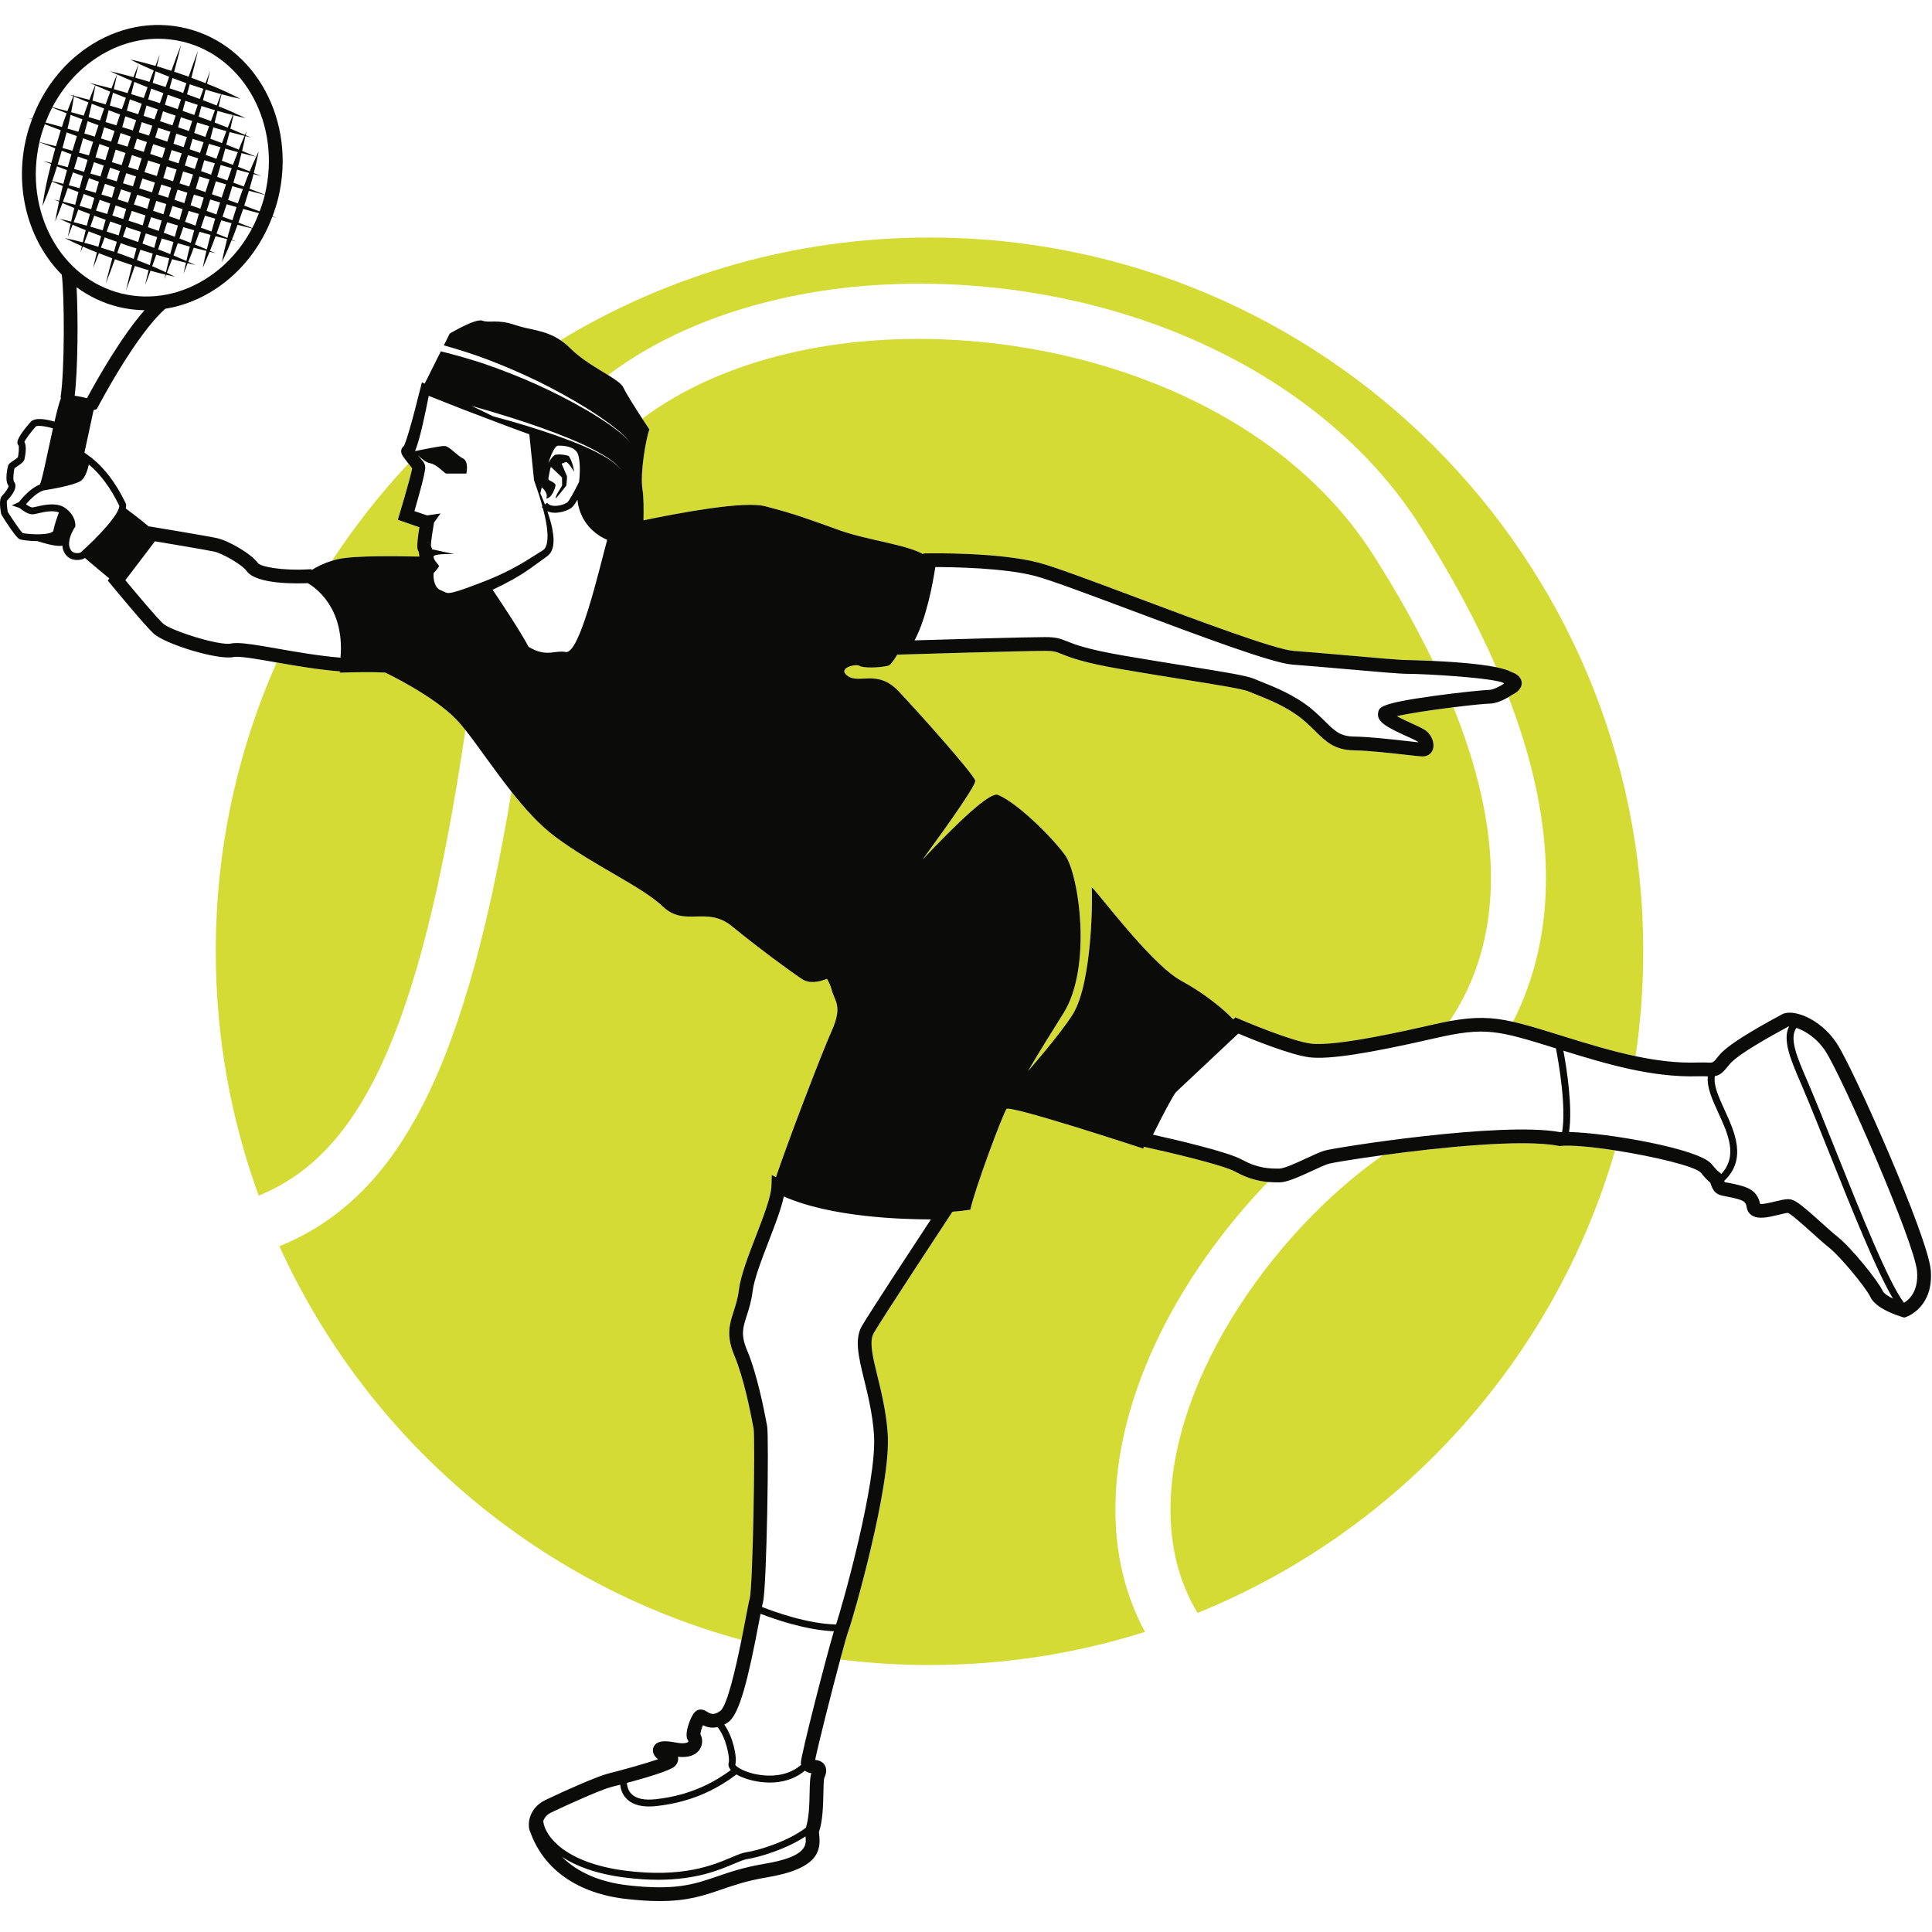 <?xml version="1.0" encoding="UTF-8"?>
<!DOCTYPE svg PUBLIC "-//W3C//DTD SVG 1.1//EN" "http://www.w3.org/Graphics/SVG/1.1/DTD/svg11.dtd">
<svg version="1.1" xmlns="http://www.w3.org/2000/svg" xmlns:xlink="http://www.w3.org/1999/xlink" x="0" y="0" width="800" height="800" viewBox="0, 0, 556, 544">
  <g id="Layer_1">
    <path d="M237.994,275.686 C235.845,276.559 232.973,277.204 230.796,275.751 C226.833,273.111 217.917,266.505 210.651,260.562 C203.385,254.618 197.112,260.892 190.838,254.948 C184.565,249.003 171.355,243.389 159.796,234.805 C155.358,231.506 151.116,226.793 147.196,221.847 C140.036,264.886 131.256,294.668 119.875,315.383 C109.778,333.756 97.104,345.84 80.409,352.654 C105.439,407.725 154.069,449.787 213.382,465.945 C213.883,463.467 214.297,461.291 214.573,459.834 C215.103,457.043 215.487,455.023 215.748,454.053 C216.687,450.557 217.354,408.197 216.878,405.152 L216.685,404.152 C215.983,400.476 214.117,390.719 211.302,384.006 C208.906,378.295 209.986,374.951 211.131,371.414 C211.722,369.592 212.331,367.705 212.648,365.16 C213.158,361.088 215.383,355.324 217.534,349.748 C219.689,344.168 221.915,338.396 222.005,335.314 L222.1,332.146 L223.314,332.783 C226.27,323.812 236.378,297.31 239.381,290.611 C242.6,283.43 240.125,281.944 239.381,278.971 C239.062,277.695 238.515,276.571 237.994,275.686 M133.935,204.08 C133.04,202.958 132.192,201.957 131.398,201.123 C124.794,194.189 110.924,187.584 110.924,187.584 C110.924,187.584 107.954,187.252 97.715,187.584 C97.807,187.468 97.865,187.344 97.951,187.228 C91.613,186.728 85.056,185.603 79.619,184.646 C68.361,210.06 62.094,238.177 62.094,267.762 C62.094,292.465 66.458,316.148 74.454,338.086 C102.523,326.633 120.756,293.703 133.935,204.08 M265.707,153.269 L267.416,153.24 C268.236,153.228 287.636,152.94 298.997,155.947 C303.571,157.159 314.524,161.264 327.208,166.018 C344.937,172.666 367.001,180.936 372.271,181.314 C376.169,181.592 381.999,182.104 387.69,182.605 C395.216,183.266 402.995,183.95 404.821,183.95 C404.915,183.95 408.081,183.999 412.358,184.199 C407.628,174.41 401.921,164.238 395.19,153.679 C361.476,100.787 283.497,82.585 227.583,95.542 C210.664,99.465 196.275,105.925 184.839,114.489 C185.999,116.266 186.876,117.576 186.876,117.576 C185.886,120.299 184.151,130.125 184.894,134.831 C185.246,137.065 185.263,140.578 185.184,143.739 C196.275,141.457 214.152,138.126 220.226,139.702 C229.144,142.011 232.446,143.334 241.692,146.634 C249.452,149.407 261.133,150.787 265.677,153.5 L265.707,153.269 z M339.933,276.247 C346.63,279.867 352.253,284.535 354.901,287.371 L355.53,286.779 L356.728,287.297 C356.874,287.359 371.483,293.641 377.319,294.342 C384.649,295.215 405.274,290.484 412.056,288.928 C413.905,288.504 415.589,288.156 417.167,287.869 C421.505,281.378 425.114,273.635 427.173,264.416 C431.474,245.175 428.446,222.777 418.265,197.542 C412.353,198.276 405.503,199.272 402.015,200.109 C403.335,200.834 405.118,201.652 406.276,202.181 C408.796,203.334 410.144,203.97 410.847,204.677 C412.106,205.933 413.005,208.119 412.288,209.854 C411.813,211.003 410.751,211.688 409.444,211.688 C408.784,211.688 407.366,211.533 404.478,211.206 C400.222,210.725 393.794,210 389.601,209.933 C384.019,209.843 381.489,207.34 378.562,204.444 C377.507,203.402 376.308,202.217 374.833,201 C370.548,197.473 365.214,195.352 361.687,193.948 C360.798,193.595 360.032,193.293 359.437,193.027 C357.731,192.267 349.866,191.009 340.757,189.553 C335.407,188.697 329.237,187.71 322.591,186.563 C311.589,184.667 307.841,183.148 305.603,182.241 C303.974,181.582 303.298,181.309 300.802,181.309 C294.302,181.309 259.706,182.354 259.359,182.367 L258.193,182.401 C257.11,184.255 256.173,185.466 255.562,185.6 C252.59,186.261 248.295,186.261 247.306,185.6 C246.317,184.94 240.704,186.261 244.004,188.573 C247.306,190.884 252.59,186.591 258.533,192.866 C264.479,199.141 279.749,216.272 280.657,218.624 C281.048,219.632 273.837,229.947 265.467,241.412 C275.517,230.761 284.88,221.812 287.181,222.751 C292.63,224.98 302.534,234.64 306.499,240.089 C310.462,245.537 314.425,272.285 306.003,285.658 C297.583,299.033 295.849,302.252 295.849,302.252 C295.849,302.252 305.157,291.648 308.728,285.906 C314.507,276.611 314.425,250.986 314.177,249.499 C313.927,248.012 330.769,271.295 339.933,276.247 M120.684,154.175 C120.648,153.83 120.616,153.475 120.566,153.167 C120.544,153.007 120.514,152.859 120.491,152.761 L120.361,152.557 C120.298,152.436 120.25,152.317 120.214,152.206 L120.194,152.125 L120.166,151.983 L120.117,151.697 C120.084,151.465 120.097,151.418 120.09,151.301 C120.098,149.782 120.273,148.752 120.418,147.543 C120.5,146.935 120.601,146.336 120.693,145.736 L116.259,144.193 L114.487,143.578 L115.024,141.791 C115.949,138.719 116.856,135.62 117.689,132.538 L118.285,130.243 L118.542,129.137 C118.567,129.014 118.594,128.882 118.615,128.773 L118.371,128.448 L117.634,127.515 L117.546,127.403 C109.44,136.061 102.076,145.421 95.552,155.381 C96.136,155.204 96.738,155.034 97.384,154.891 C102.174,153.828 114.886,154.049 120.684,154.175 M267.5,62.355 C228.633,62.355 192.289,73.153 161.299,91.909 C162.229,92.534 163.16,93.282 164.09,94.212 C167.333,97.455 171.708,99.905 174.987,101.934 C188.197,92.022 204.686,84.579 224.005,80.101 C255.924,72.702 293.146,74.563 326.124,85.2 C362.017,96.776 391.29,118.071 408.556,145.161 C417.595,159.341 424.919,172.961 430.595,186.015 C432.528,186.408 434.099,186.874 435.04,187.426 C436.907,188.106 437.88,189.144 437.925,190.505 C437.991,192.43 436.048,193.542 435.183,193.942 C434.952,194.099 434.587,194.339 434.126,194.609 C444.581,221.759 447.466,246.285 442.642,267.871 C440.966,275.377 438.458,282.071 435.423,288.053 C439.163,288.896 443.39,290.199 448.997,291.939 L449.745,292.172 C456.626,294.307 463.646,296.469 470.692,297.951 C472.146,288.098 472.907,278.018 472.907,267.762 C472.907,154.317 380.944,62.355 267.5,62.355 M449.104,323.791 L448.812,323.818 L448.522,323.762 C438.185,321.726 414.116,324.236 398.003,326.43 C365.511,349.211 334.747,393.498 336.962,432.42 C337.507,442.012 340.083,450.603 344.63,458.18 C402.487,434.721 447.226,385.67 464.796,325.062 C458.306,324.058 452.249,323.478 449.104,323.791 M321.136,433.316 C321.651,442.412 323.819,453.086 329.501,463.635 C309.937,469.822 289.11,473.166 267.5,473.166 C258.799,473.166 250.224,472.621 241.807,471.57 C242.935,467.357 243.847,464.129 244.203,463.205 C245.423,460.033 256.5,421.517 255.473,406.633 C255.04,400.328 253.655,394.68 252.542,390.139 C251.154,384.469 250.054,379.988 251.49,377.56 C254.648,372.217 273.087,344.252 273.275,343.971 L274.097,342.721 C275.974,342.576 277.712,342.379 279.255,342.127 C280.493,336.183 288.665,314.389 289.657,313.15 C290.649,311.912 329.036,324.541 329.036,324.541 C329.036,324.541 329.085,324.344 329.169,324.025 C335.843,325.465 351.847,329.182 355.573,331.23 C359.271,333.266 362.388,333.928 364.899,334.148 C339.231,360.758 319.118,397.816 321.136,433.316" fill="#D3DB34"/>
    <path d="M547.944,368.914 C543.532,363.225 535.427,342.957 528.271,325.053 C525.478,318.066 522.839,311.467 520.649,306.324 L519.892,304.553 C517.196,298.287 514.827,292.773 516.979,289.814 C519.257,290.58 522.655,292.492 525.272,296.416 C530.017,303.535 551.028,351.648 551.694,359.871 C552.173,365.767 549.259,368.148 547.944,368.914 M541.851,365.578 C540.501,362.603 532.653,352.939 528.888,349.98 C527.702,349.047 526.03,347.543 524.261,345.951 C519.507,341.668 517.093,339.609 515.513,339.215 C515.226,339.141 514.919,339.109 514.587,339.109 C513.636,339.109 512.466,339.375 510.868,339.762 C509.726,340.037 507.479,340.601 506.528,340.48 C505.712,336.266 502.397,335.5 499.132,334.748 C498.394,334.576 497.788,334.469 497.29,334.377 C496.866,334.303 496.392,334.217 496.392,334.264 C496.38,334.246 496.317,334.141 496.2,333.832 C502.813,327.613 499.218,319.764 496.29,313.383 C494.616,309.734 493.048,306.269 493.519,303.674 C495.087,303.414 495.935,302.551 497.759,300.271 C499.306,298.336 504.612,294.896 513.53,290.045 C514.114,289.73 514.544,289.494 514.675,289.406 L514.874,289.402 C512.872,293.244 515.411,299.152 518.073,305.336 L518.827,307.098 C521.005,312.223 523.642,318.812 526.429,325.789 C532.86,341.869 540.044,359.83 544.778,367.725 C543.313,367 542.136,366.207 541.851,365.578 M492.548,328.988 C488.933,324.541 462.353,319.992 451.548,319.773 C452.63,312.637 450.874,301.506 449.921,296.373 C462.485,300.264 475.437,304.101 488.593,303.738 C489.825,303.693 490.729,303.734 491.427,303.76 L491.493,303.762 C491.136,306.848 492.761,310.443 494.489,314.209 C497.31,320.357 500.194,326.695 495.337,331.867 C495.169,331.65 494.974,331.449 494.685,331.246 C494.493,331.113 493.981,330.756 492.548,328.988 M449.009,319.82 C432.019,316.654 384.124,324.271 381.235,325.117 C379.966,325.486 378.159,326.324 376.067,327.293 C373.483,328.494 369.577,330.305 368.167,330.305 C365.47,330.305 362.108,330.305 357.483,327.76 C353.251,325.432 338.042,321.924 331.808,320.543 C334.644,314.816 337.661,309.117 338.425,308.295 C339.718,307.107 352.685,294.902 356.356,291.443 C360.091,293.01 371.429,297.625 376.847,298.277 C382.39,298.941 393.521,297.25 412.942,292.791 C427.546,289.443 431.044,290.519 447.774,295.709 C448.63,300.162 450.769,312.598 449.556,319.791 C449.368,319.801 449.177,319.808 449.009,319.82 M248.076,375.543 C245.823,379.361 247.089,384.533 248.693,391.082 C249.827,395.703 251.109,400.939 251.521,406.902 C252.466,420.598 242.146,457.057 240.603,461.502 C232.423,461.305 223.009,457.924 219.269,456.445 C219.392,455.851 219.495,455.383 219.574,455.082 C220.674,450.99 221.337,407.256 220.767,404.396 L220.577,403.408 C219.853,399.621 217.931,389.568 214.956,382.473 C213.127,378.115 213.796,376.051 214.902,372.633 C215.518,370.726 216.217,368.566 216.582,365.654 C217.03,362.062 219.166,356.527 221.231,351.176 C223.062,346.43 224.815,341.887 225.576,338.332 C239.262,344.344 259.521,344.898 267.9,344.928 C262.936,352.467 250.678,371.146 248.076,375.543 M230.465,501.375 C230.465,501.56 230.525,501.707 230.553,501.877 C225.692,506.18 218.849,504.947 216.741,504.418 C213.316,503.566 211.708,502.217 211.607,501.885 C212.217,499.65 210.863,493.596 208.428,490.32 C208.796,490.123 209.174,489.896 209.566,489.621 C212.836,487.312 215.305,477.223 218.467,460.574 C218.614,459.799 218.749,459.082 218.877,458.42 C222.833,459.963 231.784,463.094 239.972,463.451 C237.728,471.041 230.465,499.172 230.465,501.375 M219.986,530.381 C214.106,531.359 210.008,532.764 206.397,534.002 C199.687,536.301 194.385,538.115 180.662,536.558 C172.647,535.646 166.203,532.818 161.748,528.394 C165.781,531.051 171.604,533.269 179.651,534.308 C183.23,534.767 186.458,534.965 189.377,534.965 C200.396,534.965 206.98,532.172 211.277,530.351 C212.847,529.685 214.087,529.158 215.001,529.019 C218.584,528.48 226.382,526.103 231.822,522.482 C232.094,524.973 232.289,528.33 219.986,530.381 M175.962,508.252 C176.588,508.094 177.466,507.871 178.474,507.609 C178.617,508.824 179.038,510.269 180.151,511.486 C181.603,513.078 183.835,513.879 186.807,513.879 C187.491,513.879 188.209,513.836 188.967,513.754 C200.191,512.506 207.397,508.068 211.95,504.65 C212.09,504.734 212.208,504.814 212.365,504.898 C214.345,505.949 217.805,506.994 221.553,506.994 C224.967,506.994 228.613,506.107 231.604,503.578 C232.09,503.92 232.692,504.185 233.496,504.314 C233.108,505.414 233.056,507.06 232.998,509.914 C232.928,513.205 232.837,517.266 231.907,519.994 C226.81,523.908 218.404,526.502 214.705,527.062 C213.544,527.238 212.202,527.807 210.501,528.525 C205.25,530.752 196.465,534.478 179.903,532.342 C162.741,530.129 157.047,522.572 156.389,518.457 C156.361,518.293 156.375,518.148 156.361,517.992 C156.654,517.182 157.313,516.232 158.75,515.549 C164.09,513.006 173.25,508.93 175.962,508.252 M194.22,502.281 C195.005,501.496 195.32,500.51 195.099,499.57 C198.891,499.965 200.627,498.633 201.42,497.363 C202.334,495.906 202.184,494.187 201.551,493.082 C201.572,492.519 201.925,491.373 202.29,490.488 C203.259,490.975 204.683,491.435 206.479,491.043 C208.763,493.601 210.149,499.701 209.695,501.361 C209.574,501.807 209.581,502.537 210.325,503.391 C205.94,506.615 199.147,510.627 188.748,511.783 C185.369,512.164 182.961,511.617 181.623,510.162 C180.763,509.228 180.479,508.045 180.405,507.101 C185.66,505.693 192.932,503.568 194.22,502.281 M162.769,181.639 C159.846,181.054 157.609,183 153.075,180.681 C152.768,180.525 152.448,180.346 152.122,180.148 C149.79,175.725 143.983,167.007 141.765,163.718 C145.497,161.988 149.167,160.027 152.528,157.643 L155.42,155.566 L156.847,154.53 L157.025,154.403 C157.197,154.281 157.358,154.17 157.606,153.965 C157.932,153.715 158.187,153.405 158.414,153.087 C159.261,151.763 159.315,150.378 159.309,149.131 C159.291,148.669 159.235,148.223 159.183,147.775 C159.089,146.998 158.967,146.231 158.802,145.482 C158.454,144 158.01,142.56 157.526,141.136 C157.952,141.317 158.408,141.455 158.915,141.518 C159.183,141.551 159.46,141.566 159.738,141.566 C160.53,141.566 161.326,141.42 162.069,141.215 C163.083,140.933 163.987,140.522 164.552,140.06 C164.981,139.71 165.557,138.871 166.176,137.821 C166.532,141.555 168.61,146.63 174.731,149.373 C172.22,158.726 166.75,182.434 162.769,181.639 M123.73,150.622 C123.485,150.317 123.141,150.047 122.808,149.921 C123.011,149.942 123.498,150.258 123.73,150.622 M122.348,128.188 C122.32,127.96 122.263,127.734 122.189,127.53 C121.904,126.951 121.802,126.912 121.646,126.679 L121.235,126.162 L120.443,125.218 L120.243,124.977 C121.193,125.913 122.614,127.119 123.803,127.317 C125.784,127.647 127.931,130.289 128.427,130.289 L134.206,130.289 C134.206,130.289 135.032,126.822 133.216,125.913 C131.398,125.006 129.417,122.53 128.096,122.365 C126.879,122.211 120.757,123.602 119.421,123.819 C119.544,123.552 119.64,123.306 119.737,123.059 C120.046,122.218 120.283,121.423 120.512,120.623 C120.969,119.028 121.359,117.444 121.719,115.853 C122.321,113.21 122.856,110.569 123.382,107.92 L129.398,110.302 C131.93,111.307 134.464,112.299 137.016,113.253 C142.116,115.172 147.185,117.161 152.328,118.979 L153.688,132.213 C154.573,134.689 155.406,137.193 156.095,139.717 L155.869,139.888 C155.978,140.035 156.112,140.155 156.241,140.284 C156.717,142.091 157.131,143.905 157.387,145.733 C157.532,146.871 157.611,148.012 157.549,149.108 C157.483,150.188 157.235,151.258 156.74,151.903 C156.609,152.053 156.482,152.195 156.325,152.29 C156.208,152.391 155.857,152.587 155.638,152.733 L154.138,153.681 L151.16,155.535 C147.199,157.945 143.043,159.922 138.693,161.579 C136.524,162.4 134.321,163.259 132.167,163.955 C131.11,164.288 129.989,164.609 129.176,164.653 C128.755,164.671 128.588,164.636 128.222,164.487 L126.65,163.757 L126.47,163.695 C126.565,163.721 126.261,163.575 126.148,163.46 C125.989,163.34 125.844,163.173 125.705,163.002 C125.428,162.651 125.219,162.2 125.063,161.698 C124.888,161.205 124.825,160.624 124.765,160.045 C124.748,159.686 124.775,159.307 124.79,158.936 C125.625,158.039 126.41,157.111 126.321,156.873 C126.136,156.376 124.773,155.202 124.773,154.211 C124.773,153.219 130.716,153.466 130.716,153.466 L124.322,152.072 C124.286,151.889 124.237,151.68 124.158,151.413 L124.051,151.14 L123.998,151.017 C124.022,150.231 124.171,149.082 124.315,148.083 L124.846,144.744 L124.906,144.372 L126.788,141.767 L122.918,142.325 L119.265,141.092 C119.988,138.574 120.707,136.061 121.371,133.505 C121.573,132.713 121.777,131.916 121.953,131.102 L122.208,129.839 C122.247,129.613 122.29,129.427 122.32,129.131 L122.366,128.723 C122.366,128.723 122.378,128.384 122.348,128.188 M156.825,139.17 C156.412,138.095 155.969,137.034 155.5,135.987 C155.583,135.618 155.726,134.985 155.908,134.215 C156.75,134.999 157.784,136.278 157.187,137.462 C158.777,137.474 159.88,134.251 159.88,133.591 C159.88,132.93 157.863,132.248 157.814,131.94 C157.764,131.633 158.43,128.556 158.43,128.556 C158.43,128.556 158.537,128.521 158.685,128.471 L161.738,131.404 C161.738,131.404 161.767,133.395 161.767,133.684 C161.767,133.974 159.849,136.471 159.88,137.462 C160.437,137.028 162.976,133.746 162.976,133.746 C162.976,133.746 163.264,131.28 163.141,130.992 C163.041,130.756 162.01,128.354 161.622,127.44 C162.142,127.25 162.582,127.079 162.769,126.987 C163.43,126.657 165.236,129.784 165.236,129.784 C165.236,129.784 164.927,127.071 163.721,125.296 C163.508,124.988 160.333,124.466 159.507,125.038 C158.705,125.596 157.797,127.326 157.82,127.205 C158.699,124.521 159.703,122.281 160.625,122.257 C162.852,122.2 165.577,122.694 166.319,124.678 C166.926,126.295 167.027,129.722 166.645,132.681 C165.248,135.514 163.83,138.092 163.301,138.525 C162.618,139.083 160.706,139.746 159.155,139.551 C158.378,139.457 157.808,139.17 157.453,138.698 L156.825,139.17 z M147.412,114.292 C153.026,116.085 158.604,118.01 164.05,120.273 C166.772,121.405 169.462,122.624 172.046,124.049 C174.596,125.482 177.203,127.064 178.953,129.464 C177.137,127.117 174.509,125.623 171.93,124.266 C169.321,122.922 166.607,121.783 163.867,120.733 C158.379,118.632 152.768,116.871 147.126,115.239 C145.39,114.741 143.645,114.279 141.904,113.806 C140.492,113.12 139.078,112.435 137.668,111.742 C137.013,111.42 136.351,111.115 135.694,110.797 C139.616,111.909 143.528,113.054 147.412,114.292 M79.81,180.657 C74.273,179.685 70.558,179.058 68.139,179.058 C67.479,179.058 66.915,179.103 66.436,179.204 C63.105,179.895 49.092,175.482 46.896,173.423 C45.071,171.714 39.494,165.102 36.076,160.972 L44.591,149.777 C48.256,150.387 59.348,152.24 61.626,152.741 C64.05,153.273 69.679,156.495 71.007,158.354 C73.782,162.238 85.559,161.957 88.577,161.825 C90.618,162.991 99.227,168.806 97.994,183.266 C91.734,182.753 85.176,181.603 79.81,180.657 M20.119,151.785 C19.279,149.766 20.838,146.776 21.51,145.793 L21.65,145.589 L21.676,145.343 C21.689,145.228 21.951,142.515 18.798,140.22 C17.688,139.413 16.324,139.153 14.964,139.153 C13.361,139.153 11.764,139.516 10.591,139.782 C10.078,139.898 9.495,140.032 9.299,140.032 C8.99,140.032 8.311,139.723 7.478,139.126 C8.848,137.495 11.071,135.35 12.917,135.066 C13.757,134.937 21.182,133.764 23.264,132.381 C24.471,131.577 25.193,129.306 25.569,127.684 C28.913,130.459 31.854,134.445 34.33,139.553 C34.364,142.031 27.925,148.822 23.155,153.028 C22.602,153.204 20.866,153.573 20.119,151.785 M2.233,141.318 C1.991,139.896 1.908,138.347 1.991,138.089 C2.593,137.489 5.513,134.403 4.035,132.63 C3.668,132.141 3.932,129.671 4.172,128.759 C4.342,128.616 4.72,128.366 4.982,128.191 C6.155,127.41 6.88,126.881 7.047,126.13 C7.248,125.221 7.779,122.441 7.033,121.164 C7.352,120.411 8.748,118.508 10.29,116.744 C10.698,116.353 13.053,116.618 15.242,117.284 C13.645,124.409 11.99,132.899 11.448,133.417 L11.527,133.409 C8.778,134.433 6.238,137.471 5.441,138.498 L3.412,139.444 L5.589,140.173 C6.48,140.904 8.039,142.011 9.299,142.011 C9.717,142.011 10.269,141.888 11.031,141.712 C12.647,141.345 15.225,140.763 16.969,141.465 C16.512,142.636 15.705,144.846 15.342,146.784 C15.319,146.91 15.133,147.039 15.024,147.102 C13.142,148.215 7.244,147.627 6.555,147.421 C6.024,147.028 3.923,143.982 2.233,141.318 M34.032,82.313 C36.536,82.925 39.069,83.238 41.6,83.277 C34.677,91.139 27.646,103.725 25.034,108.595 C23.96,108.311 22.675,108.062 21.486,107.874 C22.429,100.414 22.496,85.098 22.042,76.667 C25.579,79.258 29.591,81.226 34.032,82.313 M11.351,34.926 C12.865,35.529 14.39,36.106 15.916,36.674 L15.863,36.849 C15.488,38.193 15.123,39.539 14.773,40.891 C14.008,40.695 13.244,40.493 12.474,40.312 C13.211,40.619 13.956,40.904 14.699,41.197 C14.375,42.455 14.061,43.717 13.771,44.988 C13.147,47.721 12.613,50.48 12.225,53.281 C13.245,50.967 14.137,48.619 14.965,46.251 C15.997,46.683 17.034,47.109 18.073,47.52 L18.044,47.627 C17.845,48.497 17.353,50.454 17.052,51.781 C16.559,51.663 16.072,51.528 15.576,51.417 C16.047,51.628 16.526,51.814 17.001,52.017 C16.944,52.264 16.897,52.491 16.864,52.665 C16.507,54.352 16.161,56.042 15.868,57.748 C16.549,56.154 17.175,54.543 17.792,52.93 C17.845,52.79 17.909,52.621 17.979,52.431 C19.065,52.889 20.146,53.358 21.236,53.806 L21.394,53.872 C21.124,54.92 20.885,55.871 20.82,56.217 C20.703,56.733 20.599,57.254 20.481,57.771 C19.365,57.494 18.253,57.21 17.126,56.968 C18.19,57.474 19.267,57.937 20.342,58.407 C20.055,59.674 19.758,60.938 19.51,62.217 C20,61.038 20.444,59.846 20.899,58.658 C21.22,58.797 21.539,58.949 21.859,59.087 C22.445,59.356 23.594,59.811 24.663,60.234 C24.38,61.402 24.1,62.57 23.823,63.738 C22.124,63.29 20.412,62.87 18.677,62.521 C20.289,63.353 21.925,64.11 23.572,64.839 C23.432,65.453 23.282,66.067 23.152,66.684 C23.389,66.108 23.606,65.529 23.831,64.951 C24.667,65.319 25.501,65.691 26.346,66.038 C26.857,66.249 27.374,66.441 27.89,66.645 C27.509,68.142 27.134,69.641 26.795,71.152 C27.369,69.73 27.909,68.297 28.442,66.863 C29.725,67.365 31.012,67.854 32.306,68.327 C31.669,70.754 31.012,73.174 30.437,75.619 C31.365,73.298 32.211,70.951 33.079,68.611 C33.453,68.746 33.824,68.886 34.2,69.021 C35.47,69.457 36.743,69.887 38.02,70.302 C37.414,72.752 36.787,75.196 36.242,77.662 C37.147,75.306 37.966,72.925 38.809,70.552 C39.935,70.911 41.061,71.268 42.196,71.6 C42.384,71.657 42.574,71.701 42.763,71.755 C42.416,73.172 42.076,74.589 41.766,76.016 C42.305,74.653 42.811,73.28 43.311,71.906 C44.73,72.307 46.16,72.677 47.599,73.017 C47.496,73.468 47.388,73.917 47.291,74.37 C47.468,73.936 47.631,73.5 47.801,73.064 C48.659,73.266 49.513,73.477 50.379,73.652 C49.599,73.25 48.808,72.885 48.02,72.51 C48.527,71.203 49.026,69.896 49.519,68.586 C50.847,68.949 52.185,69.286 53.526,69.611 C53.286,70.647 53.031,71.678 52.815,72.723 C53.24,71.733 53.622,70.729 54.02,69.728 C54.757,69.905 55.49,70.098 56.234,70.26 C55.553,69.938 54.861,69.65 54.176,69.341 C54.481,68.567 54.803,67.798 55.107,67.023 C55.222,66.758 55.472,66.081 55.761,65.288 C56.972,65.612 58.195,65.905 59.414,66.205 C59.035,67.821 58.66,69.441 58.339,71.077 C59.039,69.539 59.685,67.987 60.323,66.431 C60.914,66.573 61.495,66.734 62.089,66.869 C61.54,66.625 60.984,66.408 60.432,66.171 C60.837,65.212 61.588,63.17 62.04,61.977 C63.142,62.271 64.252,62.545 65.359,62.822 C64.794,65.002 64.273,67.198 63.864,69.429 C64.885,67.367 65.792,65.267 66.652,63.15 C67.083,63.255 67.511,63.377 67.944,63.477 C67.539,63.306 67.127,63.153 66.72,62.985 C66.893,62.556 67.08,62.132 67.248,61.702 C67.64,60.701 68.007,59.693 68.376,58.683 C69.757,59.051 71.14,59.415 72.529,59.757 C69.59,65.301 65.456,70.034 60.364,73.508 C52.596,78.808 43.578,80.568 34.974,78.465 C17.307,74.143 6.821,54.694 11.351,34.926 M17.499,31.496 C17.01,33.022 16.54,34.553 16.09,36.09 C14.52,35.668 12.944,35.258 11.36,34.872 C11.404,34.689 11.423,34.507 11.47,34.324 C11.854,32.754 12.351,31.239 12.9,29.75 C14.432,30.335 15.96,30.931 17.499,31.496 M15.019,24.96 C16.397,25.523 17.784,26.062 19.172,26.6 C18.901,27.342 18.62,28.082 18.365,28.829 C18.171,29.396 17.995,29.968 17.809,30.538 C16.244,30.093 14.668,29.679 13.093,29.253 C13.66,27.776 14.297,26.342 15.019,24.96 M27.302,10.972 C32.93,7.13 39.212,5.15 45.521,5.15 C47.919,5.15 50.323,5.434 52.692,6.015 C70.501,10.369 81.031,30.096 76.221,50.027 C74.752,49.433 73.276,48.863 71.795,48.303 C72.044,47.455 72.301,46.61 72.536,45.757 C72.688,45.205 72.817,44.646 72.96,44.093 C73.722,44.29 74.481,44.495 75.247,44.68 C74.514,44.371 73.774,44.085 73.038,43.789 C73.566,41.727 74.057,39.65 74.445,37.54 C74.189,38.062 73.961,38.591 73.715,39.115 C72.373,38.531 71.022,37.98 69.668,37.435 C70.017,36.02 70.335,34.593 70.638,33.163 C71.162,33.292 71.679,33.438 72.205,33.558 C71.706,33.332 71.197,33.131 70.694,32.911 C70.777,32.52 70.875,32.136 70.954,31.745 C70.792,32.102 70.651,32.466 70.493,32.824 C69.184,32.257 67.873,31.688 66.558,31.138 C66.501,31.11 66.389,31.066 66.294,31.026 C66.607,29.736 66.903,28.442 67.187,27.141 C68.35,27.437 69.509,27.739 70.686,27.999 C69.579,27.466 68.458,26.975 67.339,26.479 C67.376,26.302 67.424,26.127 67.461,25.949 C67.392,26.114 67.332,26.28 67.263,26.445 C66.829,26.251 66.398,26.043 65.964,25.854 C65.334,25.562 64.054,25.046 62.923,24.593 C63.201,23.435 63.483,22.277 63.743,21.113 C65.533,21.602 67.335,22.059 69.165,22.438 C66.66,21.128 64.104,19.958 61.517,18.878 C60.873,18.61 60.224,18.361 59.578,18.104 C59.877,16.855 60.197,15.614 60.476,14.358 C60.017,15.545 59.598,16.745 59.158,17.936 C57.803,17.401 56.444,16.879 55.079,16.375 C55.742,13.779 56.389,11.18 56.985,8.563 C56.048,11.057 55.163,13.569 54.292,16.082 C54.087,16.006 53.883,15.928 53.678,15.853 C52.495,15.437 51.306,15.034 50.115,14.636 C50.815,12.037 51.503,9.435 52.138,6.817 C51.156,9.321 50.227,11.844 49.311,14.372 C48.111,13.978 46.908,13.593 45.696,13.228 C45.512,13.174 45.324,13.128 45.139,13.074 C45.421,11.931 45.727,10.794 45.992,9.644 C45.554,10.745 45.157,11.855 44.737,12.962 C42.362,12.271 39.966,11.64 37.525,11.133 C39.727,12.285 41.972,13.312 44.24,14.279 C43.832,15.373 43.406,16.462 43.01,17.56 C42.562,17.423 42.116,17.275 41.666,17.14 C40.757,16.869 39.84,16.623 38.927,16.365 C39.237,15.069 39.562,13.778 39.846,12.473 C39.344,13.714 38.885,14.968 38.412,16.218 C36.175,15.596 33.929,15 31.652,14.493 C32.317,14.811 32.99,15.098 33.66,15.402 C33.106,16.747 32.593,18.106 32.079,19.462 C30.568,19.048 29.044,18.669 27.519,18.294 L27.552,18.132 L27.491,18.287 C26.917,18.146 26.353,17.986 25.778,17.851 C26.311,18.092 26.855,18.306 27.391,18.54 C26.808,19.926 26.252,21.321 25.724,22.723 C24.256,22.325 22.783,21.943 21.305,21.575 C21.335,21.37 21.376,21.166 21.407,20.96 C21.322,21.152 21.25,21.347 21.167,21.538 C20.746,21.434 20.328,21.312 19.904,21.211 C20.302,21.381 20.704,21.533 21.101,21.701 C20.494,23.118 19.927,24.549 19.393,25.988 C17.956,25.599 16.521,25.211 15.075,24.845 C18.018,19.248 22.173,14.47 27.302,10.972 M70.29,53.177 C70.75,51.754 71.194,50.323 71.624,48.889 C73.146,49.306 74.674,49.711 76.208,50.094 L76.196,50.155 C75.804,51.761 75.29,53.31 74.725,54.833 C73.247,54.279 71.773,53.713 70.29,53.177 M64.045,56.354 C64.449,55.168 64.84,53.977 65.232,52.786 C66.181,53.058 67.131,53.327 68.081,53.596 C67.671,54.86 67.268,56.127 66.882,57.398 C65.939,57.044 64.991,56.7 64.045,56.354 M57.815,59.506 C58.21,58.367 58.605,57.226 58.987,56.081 C59.966,56.365 60.949,56.637 61.93,56.915 C61.562,58.155 61.203,59.394 60.86,60.64 C59.849,60.253 58.83,59.884 57.815,59.506 M57.213,61.265 C57.279,61.076 57.34,60.887 57.406,60.699 C58.468,60.998 59.529,61.306 60.595,61.598 C60.27,62.806 59.758,64.762 59.513,65.784 C58.376,65.304 57.242,64.815 56.095,64.358 C56.566,63.046 57.051,61.678 57.213,61.265 M51.633,62.636 C51.914,61.828 52.133,61.202 52.194,61.046 C52.388,60.486 52.566,59.921 52.756,59.359 C53.247,59.504 53.731,59.659 54.223,59.8 C54.776,59.962 55.335,60.111 55.89,60.271 C55.843,60.447 55.79,60.618 55.74,60.795 C55.627,61.216 55.263,62.575 54.915,63.902 C53.823,63.474 52.73,63.05 51.633,62.636 M51.162,63.998 C52.315,64.332 53.473,64.653 54.634,64.972 C54.425,65.771 54.25,66.455 54.186,66.732 C53.998,67.52 53.829,68.314 53.642,69.104 C52.41,68.556 51.171,68.02 49.926,67.51 C50.146,66.922 50.668,65.419 51.162,63.998 M46.709,66.207 C46.307,66.051 45.901,65.907 45.497,65.754 C45.851,64.715 46.242,63.561 46.559,62.626 C47.675,62.969 48.791,63.316 49.912,63.643 C49.545,65.028 49.161,66.481 48.993,67.133 C48.232,66.825 47.474,66.505 46.709,66.207 M44.568,68.451 C44.595,68.39 44.752,67.937 44.974,67.291 C45.386,67.414 45.792,67.547 46.205,67.667 C47.031,67.908 47.865,68.128 48.694,68.358 C48.371,69.694 48.054,71.035 47.745,72.374 C46.436,71.755 45.116,71.163 43.786,70.603 C44.047,69.885 44.304,69.167 44.568,68.451 M40.399,65.873 C41.58,66.253 42.767,66.617 43.954,66.978 C43.779,67.64 43.657,68.103 43.641,68.168 C43.469,68.883 43.293,69.598 43.117,70.313 C42.98,70.256 42.847,70.195 42.711,70.137 C41.616,69.687 40.513,69.262 39.408,68.839 L40.399,65.873 z M34.728,63.977 C35.272,64.166 35.814,64.363 36.357,64.55 C37.328,64.874 38.3,65.188 39.274,65.505 L38.478,68.482 C37.274,68.029 36.068,67.585 34.856,67.152 C34.488,67.026 34.117,66.905 33.749,66.781 L34.728,63.977 z M25.507,60.567 C25.964,60.749 26.372,60.91 26.651,61.024 C27.463,61.342 28.285,61.636 29.1,61.943 C28.891,62.705 28.745,63.248 28.732,63.322 C28.59,63.887 28.445,64.452 28.302,65.016 C27.82,64.868 27.343,64.71 26.86,64.569 C25.998,64.317 25.128,64.09 24.26,63.858 C24.679,62.762 25.093,61.665 25.507,60.567 M21.748,56.488 C21.87,56.171 22.182,55.3 22.527,54.324 C23.549,54.718 24.904,55.225 25.876,55.594 C25.553,56.787 25.201,58.099 24.981,58.939 C23.906,58.638 22.773,58.325 22.169,58.173 C21.841,58.091 21.51,58.02 21.182,57.937 C21.365,57.452 21.563,56.973 21.748,56.488 M19.265,42.966 C18.907,44.276 18.564,45.591 18.231,46.909 C17.164,46.633 16.092,46.366 15.017,46.108 C15.098,45.876 15.189,45.647 15.269,45.413 C15.669,44.24 16.047,43.058 16.417,41.874 C17.366,42.24 18.316,42.602 19.265,42.966 M22.14,33.17 C21.7,34.57 21.271,35.974 20.848,37.378 L19.662,37.04 C19.102,36.895 18.543,36.742 17.982,36.593 C18.394,35.099 18.785,33.599 19.162,32.095 C20.154,32.456 21.147,32.814 22.14,33.17 M23.72,28.338 C23.314,29.527 22.925,30.719 22.544,31.914 C21.505,31.609 20.466,31.307 19.427,31.009 C19.569,30.422 19.722,29.84 19.856,29.253 C20.022,28.523 20.164,27.786 20.317,27.053 C21.45,27.487 22.583,27.915 23.72,28.338 M24.081,27.285 C22.883,26.941 21.682,26.605 20.48,26.276 C20.779,24.784 21.046,23.283 21.273,21.769 C22.659,22.353 24.049,22.924 25.446,23.476 C24.975,24.741 24.523,26.011 24.081,27.285 M29.979,25.225 C29.793,25.756 29.598,26.282 29.415,26.812 C29.204,27.423 29.01,28.038 28.805,28.651 C27.706,28.327 26.604,28.014 25.503,27.697 C25.814,26.423 26.113,25.146 26.399,23.866 C27.588,24.331 28.785,24.774 29.979,25.225 M30.399,24.04 C29.134,23.674 27.872,23.302 26.603,22.952 C26.916,21.498 27.203,20.039 27.465,18.572 C28.88,19.19 30.294,19.803 31.722,20.381 C31.268,21.596 30.832,22.817 30.399,24.04 M36.231,22.151 C35.845,23.239 35.454,24.324 35.077,25.414 C34.585,25.266 34.099,25.108 33.605,24.963 C32.941,24.765 32.272,24.581 31.607,24.388 C31.916,23.159 32.227,21.929 32.516,20.693 C33.751,21.188 34.988,21.674 36.231,22.151 M41.374,22.207 C40.172,21.831 38.973,21.449 37.764,21.092 C38.066,19.919 38.355,18.743 38.643,17.564 C39.48,17.91 40.313,18.266 41.154,18.597 C41.589,18.77 42.031,18.929 42.469,19.098 C42.101,20.133 41.736,21.169 41.374,22.207 M47.032,20.813 C46.698,21.772 46.355,22.73 46.024,23.691 C44.898,23.322 43.773,22.956 42.644,22.598 C42.93,21.563 43.215,20.527 43.493,19.49 C44.672,19.938 45.848,20.384 47.032,20.813 M47.657,19.033 C46.423,18.625 45.183,18.237 43.942,17.851 C44.236,16.743 44.499,15.626 44.78,14.516 C44.913,14.572 45.041,14.635 45.174,14.689 C46.339,15.175 47.511,15.639 48.686,16.094 C48.337,17.072 47.999,18.052 47.657,19.033 M52.706,20.745 C52.302,20.601 51.901,20.452 51.495,20.31 C50.597,20.005 49.695,19.71 48.795,19.41 C49.072,18.424 49.354,17.441 49.625,16.453 C50.752,16.884 51.879,17.306 53.012,17.718 C53.222,17.792 53.436,17.861 53.646,17.936 C53.328,18.87 53.019,19.809 52.706,20.745 M57.494,22.485 C56.275,22.031 55.054,21.585 53.831,21.147 C54.087,20.186 54.349,19.224 54.598,18.261 C55.911,18.714 57.23,19.149 58.553,19.574 C58.202,20.544 57.834,21.512 57.494,22.485 M61.183,23.891 C60.269,23.527 59.344,23.187 58.422,22.839 C58.686,21.82 58.924,20.794 59.176,19.77 C59.783,19.962 60.385,20.162 60.992,20.345 C61.861,20.604 62.74,20.838 63.615,21.078 C63.183,22.17 62.771,23.268 62.357,24.367 C61.887,24.179 61.468,24.01 61.183,23.891 M61.762,29.26 C62.05,28.149 62.333,27.035 62.609,25.919 C63.749,26.245 65.003,26.6 65.649,26.766 C66.098,26.884 66.552,26.983 67.001,27.098 C66.503,28.301 66.018,29.51 65.549,30.723 C64.451,30.289 62.823,29.671 61.762,29.26 M67.153,36.422 C66.969,36.337 66.135,36.021 65.117,35.639 C65.437,34.428 65.765,33.22 66.067,32.005 L66.247,32.054 C67.62,32.413 68.998,32.754 70.378,33.097 C69.804,34.41 69.244,35.726 68.715,37.051 C68.193,36.842 67.673,36.633 67.153,36.422 M68.482,41.993 L68.534,41.817 C68.875,40.566 69.193,39.307 69.511,38.047 C70.906,38.42 72.305,38.784 73.714,39.117 C73.065,40.506 72.449,41.906 71.868,43.318 C70.74,42.875 69.612,42.434 68.482,41.993 M62.701,50.488 C62.134,50.289 61.562,50.104 60.994,49.908 C61.022,49.818 61.052,49.727 61.081,49.637 C61.435,48.489 61.778,47.338 62.124,46.188 L65.058,47.044 C64.627,48.317 64.2,49.593 63.783,50.872 C63.422,50.746 63.062,50.614 62.701,50.488 M48.68,56.222 C48.998,55.241 49.329,54.264 49.639,53.284 C50.604,53.583 51.573,53.869 52.539,54.163 C52.238,55.198 51.954,56.238 51.662,57.273 C50.667,56.923 49.676,56.564 48.68,56.222 M42.555,59.372 C42.868,58.417 43.169,57.459 43.477,56.501 C44.494,56.826 45.51,57.152 46.529,57.472 C46.258,58.44 45.973,59.407 45.711,60.378 L45.691,60.461 C44.647,60.093 43.601,59.732 42.555,59.372 M36.349,59.339 C37.071,59.585 37.792,59.836 38.516,60.079 C39.19,60.302 39.87,60.515 40.547,60.735 L39.767,63.653 C38.847,63.327 37.927,62.998 37.003,62.678 C36.459,62.496 35.913,62.323 35.368,62.142 L36.349,59.339 z M31.72,57.735 C32.794,58.115 33.87,58.489 34.947,58.858 L34.136,61.738 C32.994,61.365 31.848,61.001 30.702,60.643 C31.046,59.656 31.418,58.598 31.72,57.735 M27.113,56.068 C28.203,56.477 29.301,56.863 30.396,57.256 C30.149,58.149 29.841,59.259 29.557,60.293 C28.756,60.048 27.96,59.793 27.155,59.559 C26.872,59.475 26.463,59.357 25.998,59.226 C26.283,58.429 26.714,57.202 27.113,56.068 M23.797,50.706 C23.899,50.414 23.989,50.118 24.089,49.826 C25.422,50.313 26.714,50.786 27.143,50.952 C26.962,51.604 26.767,52.254 26.589,52.908 C26.558,53.051 26.427,53.544 26.249,54.203 C25.261,53.921 23.928,53.545 22.904,53.26 C23.301,52.134 23.673,51.067 23.797,50.706 M23.856,44.646 C23.525,45.813 23.212,46.987 22.894,48.158 C21.905,47.879 21.103,47.653 20.915,47.608 C20.536,47.508 20.158,47.411 19.78,47.312 C20.195,46.082 20.601,44.851 20.994,43.617 C21.739,43.887 22.795,44.266 23.856,44.646 M25.202,40.027 C24.866,41.16 24.532,42.296 24.206,43.434 C23.132,43.127 22.066,42.824 21.311,42.611 C21.685,41.422 22.048,40.231 22.407,39.039 L25.202,40.027 z M31.455,36.44 C31.156,37.391 30.849,38.34 30.551,39.291 C30.469,39.562 30.389,39.834 30.308,40.105 C29.649,39.913 28.997,39.707 28.338,39.518 L27.481,39.273 L27.554,39.041 C27.908,37.846 28.253,36.647 28.602,35.45 C29.553,35.782 30.502,36.116 31.455,36.44 M32.976,31.686 C32.645,32.705 32.317,33.725 31.993,34.745 C31.019,34.444 30.044,34.152 29.067,33.856 C29.375,32.782 29.666,31.703 29.964,30.627 C30.965,30.989 31.971,31.334 32.976,31.686 M33.513,30.075 C32.468,29.756 31.425,29.429 30.377,29.119 C30.545,28.495 30.726,27.875 30.888,27.249 C31.022,26.741 31.143,26.226 31.273,25.715 C31.888,25.945 32.5,26.185 33.115,26.413 C33.595,26.591 34.081,26.756 34.562,26.932 C34.204,27.978 33.86,29.028 33.513,30.075 M37.623,33.309 C37.309,34.275 37.003,35.243 36.693,36.21 C35.733,35.906 34.773,35.599 33.811,35.298 C34.11,34.298 34.406,33.296 34.698,32.293 C35.672,32.631 36.645,32.977 37.623,33.309 M39.189,28.595 C38.862,29.571 38.528,30.544 38.207,31.523 C37.2,31.203 36.189,30.898 35.18,30.585 C35.477,29.548 35.774,28.51 36.059,27.47 C37.102,27.846 38.144,28.227 39.189,28.595 M40.465,24.797 C40.227,25.48 40.008,26.17 39.774,26.855 C38.687,26.512 37.597,26.185 36.507,25.853 C36.803,24.77 37.082,23.679 37.369,22.591 C38.507,23.025 39.652,23.436 40.796,23.853 C40.687,24.169 40.572,24.481 40.465,24.797 M44.449,28.36 C43.404,28.019 42.361,27.678 41.313,27.344 C41.513,26.644 41.726,25.948 41.92,25.247 C42.002,24.95 42.082,24.654 42.164,24.358 C43.244,24.745 44.328,25.126 45.411,25.504 C45.086,26.453 44.769,27.407 44.449,28.36 M46.499,31.103 C47.346,31.381 48.198,31.652 49.044,31.929 C48.746,32.872 48.439,33.814 48.145,34.758 C47.078,34.401 46.016,34.04 44.95,33.684 L44.674,33.597 C44.961,32.656 45.235,31.709 45.517,30.768 C45.844,30.878 46.171,30.992 46.499,31.103 M48.669,26.641 C49.294,26.849 49.922,27.05 50.546,27.258 C50.237,28.198 49.94,29.141 49.638,30.083 C48.802,29.799 47.968,29.51 47.131,29.227 C46.778,29.111 46.424,28.999 46.07,28.883 C46.352,27.933 46.637,26.983 46.912,26.028 C47.498,26.232 48.083,26.439 48.669,26.641 M51.144,25.407 C50.534,25.197 49.925,24.979 49.314,24.77 C48.696,24.565 48.077,24.365 47.46,24.161 C47.736,23.196 48.001,22.226 48.274,21.259 C49.13,21.566 49.983,21.879 50.84,22.18 C51.254,22.322 51.671,22.454 52.086,22.595 C51.775,23.533 51.454,24.469 51.144,25.407 M55.916,27.085 C54.802,26.686 53.684,26.293 52.566,25.904 C52.829,24.941 53.076,23.975 53.336,23.014 C54.524,23.41 55.717,23.799 56.912,24.181 C56.576,25.148 56.244,26.117 55.916,27.085 M60.705,28.849 C59.532,28.401 58.354,27.978 57.175,27.55 C57.447,26.539 57.714,25.526 57.979,24.514 C58.875,24.796 59.768,25.086 60.669,25.353 C60.958,25.439 61.375,25.562 61.848,25.7 C61.46,26.747 61.078,27.796 60.705,28.849 M60.534,33.921 C60.829,32.84 61.104,31.753 61.391,30.667 C62.467,30.981 64.042,31.437 65.14,31.746 C64.709,32.886 64.3,34.034 63.885,35.178 C62.359,34.609 60.826,34.041 60.534,33.921 M67.065,41.34 L67.03,41.436 C66.286,41.16 65.064,40.714 63.852,40.27 C64.077,39.472 64.315,38.678 64.531,37.877 C64.631,37.507 64.723,37.135 64.822,36.764 C65.831,37.056 66.655,37.29 66.844,37.34 C67.376,37.479 67.909,37.621 68.441,37.764 C67.974,38.953 67.508,40.142 67.065,41.34 M59.85,43.938 C59.189,43.702 58.523,43.482 57.862,43.249 C58.174,42.199 58.485,41.152 58.79,40.1 C59.095,40.19 59.397,40.289 59.701,40.378 C59.792,40.406 60.689,40.667 61.836,41.001 C61.468,42.087 61.097,43.17 60.742,44.258 L59.85,43.938 z M51.102,48.58 C52.049,48.874 52.993,49.171 53.939,49.461 C53.638,50.459 53.338,51.458 53.042,52.459 C52.093,52.137 51.149,51.807 50.198,51.491 C50.502,50.52 50.803,49.551 51.102,48.58 M45.55,49.953 C45.843,49.009 46.131,48.065 46.42,47.118 C47.365,47.415 48.311,47.708 49.255,48.005 C48.97,48.968 48.683,49.931 48.399,50.895 C47.451,50.581 46.501,50.266 45.55,49.953 M41.296,53.732 C40.379,53.437 39.457,53.148 38.538,52.854 C38.853,51.914 39.179,50.978 39.487,50.038 C40.601,50.404 41.715,50.777 42.83,51.142 C42.95,51.179 43.07,51.216 43.191,51.255 C42.919,52.201 42.662,53.153 42.394,54.1 C42.027,53.978 41.663,53.854 41.296,53.732 M33.873,51.383 C34.194,50.421 34.527,49.464 34.84,48.498 C35.795,48.82 36.752,49.136 37.71,49.451 C37.42,50.405 37.148,51.365 36.863,52.321 C35.868,52.008 34.873,51.692 33.873,51.383 M28.061,53.353 C28.275,52.737 28.471,52.115 28.68,51.497 C29.694,51.861 30.708,52.218 31.723,52.571 C31.438,53.564 31.138,54.553 30.863,55.55 L30.855,55.581 C29.78,55.251 28.708,54.915 27.627,54.602 C27.849,53.965 28.016,53.489 28.061,53.353 M27.568,45.983 C27.865,46.09 28.163,46.187 28.46,46.292 C28.148,47.352 27.859,48.42 27.559,49.483 C27.057,49.341 25.792,48.979 24.492,48.609 C24.865,47.498 25.241,46.388 25.6,45.272 C26.665,45.654 27.483,45.949 27.568,45.983 M28.906,44.786 C28.617,44.703 28.331,44.612 28.042,44.528 C27.954,44.503 27.113,44.263 26.02,43.95 C26.366,42.861 26.705,41.768 27.042,40.676 L27.873,40.97 C28.53,41.201 29.19,41.414 29.847,41.642 C29.532,42.69 29.216,43.738 28.906,44.786 M33.078,47.89 C32.781,48.884 32.503,49.887 32.211,50.882 C31.206,50.576 30.2,50.271 29.189,49.973 C29.531,48.947 29.883,47.927 30.216,46.899 C31.169,47.232 32.122,47.563 33.078,47.89 M34.498,43.224 C34.196,44.213 33.894,45.202 33.594,46.19 C32.636,45.899 31.677,45.614 30.717,45.328 C31.042,44.309 31.365,43.289 31.686,42.268 C32.623,42.588 33.558,42.91 34.498,43.224 M35.447,40.105 C35.304,40.574 35.163,41.043 35.02,41.51 C34.08,41.225 33.135,40.948 32.192,40.667 C32.277,40.399 32.362,40.133 32.445,39.865 C32.728,38.936 33.002,38.004 33.281,37.073 C34.226,37.393 35.17,37.705 36.115,38.018 C35.894,38.716 35.667,39.409 35.447,40.105 M39.155,44.771 C38.859,45.723 38.564,46.676 38.271,47.63 C37.317,47.33 36.362,47.028 35.406,46.733 C35.718,45.773 36.023,44.811 36.33,43.849 C37.27,44.159 38.213,44.463 39.155,44.771 M40.778,39.568 C40.635,40.019 40.488,40.469 40.343,40.92 C40.132,41.596 39.927,42.274 39.717,42.951 C38.776,42.657 37.839,42.36 36.897,42.071 C37.044,41.611 37.192,41.15 37.339,40.69 C37.549,40.005 37.756,39.319 37.965,38.634 C38.902,38.944 39.84,39.26 40.778,39.568 M42.291,34.88 C41.987,35.82 41.684,36.76 41.381,37.702 C40.431,37.397 39.477,37.096 38.526,36.793 C38.818,35.831 39.114,34.871 39.403,33.908 C40.364,34.232 41.328,34.557 42.291,34.88 M42.889,33.024 C41.908,32.706 40.926,32.394 39.944,32.081 C40.234,31.107 40.508,30.128 40.792,29.153 C41.804,29.502 42.818,29.847 43.833,30.191 C43.519,31.138 43.196,32.078 42.889,33.024 M52.287,38.115 C51.982,39.077 51.686,40.041 51.387,41.004 C50.439,40.686 49.49,40.375 48.54,40.06 C48.822,39.102 49.103,38.145 49.382,37.188 C50.352,37.497 51.317,37.809 52.287,38.115 M59.096,33.405 C58.031,33.015 56.963,32.632 55.895,32.255 C56.102,31.501 56.326,30.752 56.528,29.997 C56.596,29.745 56.659,29.493 56.727,29.243 C57.879,29.603 59.028,29.97 60.187,30.312 C59.824,31.344 59.452,32.37 59.096,33.405 M54.577,36.952 C54.865,35.956 55.136,34.954 55.417,33.955 C56.472,34.285 57.526,34.61 58.586,34.929 C58.237,35.952 57.898,36.977 57.56,38.003 C56.566,37.649 55.573,37.298 54.577,36.952 M47.561,43.398 C47.71,42.895 47.856,42.392 48.003,41.889 C48.947,42.188 49.887,42.492 50.831,42.787 C50.614,43.491 50.392,44.193 50.175,44.897 C50.049,45.317 49.928,45.739 49.802,46.159 C48.867,45.855 47.932,45.546 46.995,45.243 C47.183,44.628 47.374,44.013 47.561,43.398 M41.581,43.533 C41.797,42.861 42.017,42.188 42.232,41.516 C42.37,41.072 42.504,40.626 42.644,40.181 C43.808,40.556 44.973,40.923 46.136,41.294 C45.98,41.805 45.821,42.317 45.665,42.829 C45.487,43.432 45.311,44.037 45.133,44.642 C43.951,44.269 42.765,43.904 41.581,43.533 M43.443,49.259 C42.322,48.902 41.2,48.553 40.079,48.199 C40.384,47.256 40.687,46.311 40.991,45.369 C42.186,45.757 43.38,46.151 44.577,46.537 C44.299,47.477 44.022,48.419 43.749,49.359 C43.646,49.326 43.545,49.291 43.443,49.259 M54.686,46.967 C54.613,47.206 54.542,47.445 54.471,47.685 C53.537,47.377 52.602,47.073 51.667,46.767 C51.799,46.337 51.937,45.908 52.068,45.477 C52.279,44.771 52.484,44.063 52.695,43.355 C53.646,43.65 54.6,43.935 55.553,44.223 C55.265,45.139 54.971,46.051 54.686,46.967 M56.06,42.624 C55.107,42.294 54.158,41.958 53.204,41.635 C53.498,40.644 53.793,39.654 54.084,38.662 C55.067,38.969 56.053,39.267 57.04,39.565 C56.708,40.584 56.384,41.603 56.06,42.624 M63.068,37.41 C62.797,38.17 62.546,38.934 62.284,39.699 C61.154,39.286 60.271,38.962 60.182,38.926 C59.863,38.81 59.539,38.702 59.218,38.586 C59.523,37.526 59.824,36.462 60.118,35.399 C60.538,35.522 61.989,35.945 63.449,36.368 C63.324,36.716 63.191,37.061 63.068,37.41 M52.053,27.752 C53.141,28.109 54.231,28.461 55.325,28.81 C55.242,29.056 55.155,29.303 55.071,29.551 C54.828,30.266 54.604,30.989 54.366,31.706 C53.329,31.344 52.288,30.989 51.248,30.632 C51.517,29.673 51.789,28.714 52.053,27.752 M50.733,32.476 C51.753,32.805 52.772,33.136 53.793,33.458 C53.48,34.421 53.158,35.38 52.85,36.345 C51.875,36.011 50.896,35.685 49.92,35.355 C50.198,34.397 50.461,33.435 50.733,32.476 M44.326,35.563 C45.408,35.916 46.494,36.259 47.575,36.607 C47.283,37.555 46.992,38.502 46.703,39.449 C45.544,39.065 44.385,38.676 43.225,38.296 C43.516,37.358 43.805,36.422 44.091,35.485 L44.326,35.563 M32.318,56.023 L32.325,56.001 C32.658,55.045 32.966,54.081 33.29,53.124 C34.3,53.471 35.312,53.812 36.324,54.153 C36.044,55.109 35.755,56.064 35.48,57.023 C34.427,56.686 33.373,56.351 32.318,56.023 M41.064,58.861 C40.424,58.643 39.788,58.422 39.149,58.205 C38.425,57.968 37.698,57.74 36.975,57.504 C37.297,56.569 37.607,55.626 37.922,54.689 C38.839,54.994 39.755,55.306 40.673,55.611 C41.07,55.739 41.468,55.862 41.865,55.989 C41.599,56.947 41.325,57.902 41.064,58.861 M47.037,55.658 C46.049,55.323 45.057,54.993 44.066,54.662 C44.368,53.712 44.683,52.767 44.978,51.817 C45.938,52.121 46.898,52.422 47.86,52.724 C47.577,53.699 47.313,54.681 47.037,55.658 M57.671,54.062 C56.725,53.726 55.777,53.405 54.829,53.078 C55.156,52.058 55.478,51.035 55.798,50.014 C56.744,50.302 57.693,50.58 58.642,50.863 C58.315,51.927 57.99,52.993 57.671,54.062 M59.195,49.035 L59.124,49.27 C58.195,48.953 57.266,48.632 56.333,48.32 C56.413,48.066 56.495,47.812 56.575,47.557 C56.854,46.636 57.125,45.71 57.403,44.785 C58.061,44.983 58.718,45.194 59.378,45.387 L60.29,45.652 C59.924,46.781 59.555,47.907 59.195,49.035 M65.431,45.944 L62.516,44.897 C62.856,43.764 63.18,42.625 63.506,41.488 C64.716,41.84 65.93,42.191 66.685,42.41 C66.258,43.586 65.835,44.761 65.431,45.944 M28.344,30.042 C27.984,31.132 27.619,32.218 27.271,33.31 C26.695,33.139 26.122,32.955 25.544,32.785 C25.124,32.661 24.703,32.542 24.282,32.419 C24.6,31.244 24.91,30.067 25.206,28.888 C26.252,29.272 27.296,29.664 28.344,30.042 M23.907,33.806 C24.297,33.945 24.684,34.09 25.075,34.228 C25.648,34.432 26.225,34.623 26.797,34.826 C26.415,36.042 26.03,37.259 25.655,38.477 L25.582,38.731 L22.744,37.92 C23.14,36.551 23.528,35.181 23.907,33.806 M44.389,65.338 C43.259,64.915 42.13,64.492 40.997,64.085 L41.964,61.19 C43.047,61.537 44.133,61.883 45.22,62.221 C44.971,63.153 44.666,64.298 44.389,65.338 M50.727,60.586 C50.684,60.744 50.521,61.35 50.312,62.135 C49.252,61.74 48.186,61.361 47.121,60.98 L47.176,60.827 C47.498,59.874 47.797,58.916 48.111,57.963 C49.139,58.281 50.174,58.583 51.204,58.893 C51.048,59.457 50.879,60.019 50.727,60.586 M56.271,58.932 C55.748,58.74 55.227,58.539 54.705,58.348 C54.226,58.173 53.743,58.012 53.262,57.839 C53.612,56.79 53.971,55.745 54.312,54.695 C55.284,54.986 56.253,55.285 57.227,55.566 C56.899,56.686 56.585,57.808 56.271,58.932 M62.281,55.714 C61.336,55.374 60.395,55.026 59.449,54.689 C59.805,53.6 60.156,52.51 60.506,51.417 C61.085,51.586 61.661,51.768 62.241,51.934 C62.61,52.04 62.982,52.144 63.351,52.25 C62.99,53.404 62.629,54.557 62.281,55.714 M68.441,52.522 C67.509,52.191 66.578,51.86 65.645,51.532 C66.061,50.215 66.466,48.893 66.866,47.57 L68.04,47.913 C68.658,48.078 69.272,48.248 69.887,48.416 C69.392,49.78 68.908,51.149 68.441,52.522 M71.064,45.268 C70.751,46.07 70.459,46.876 70.162,47.682 C69.555,47.451 68.947,47.225 68.339,46.99 L67.169,46.57 C67.54,45.33 67.892,44.087 68.24,42.842 C69.387,43.148 70.537,43.458 71.683,43.765 C71.48,44.266 71.26,44.764 71.064,45.268 M37.997,17.299 C37.564,18.46 37.129,19.621 36.711,20.787 C35.393,20.399 34.07,20.021 32.744,19.652 C33.066,18.241 33.39,16.832 33.675,15.409 C35.107,16.062 36.548,16.696 37.997,17.299 M17.773,37.37 C18.305,37.569 18.836,37.764 19.367,37.966 L20.555,38.386 C20.197,39.627 19.843,40.869 19.499,42.116 C18.527,41.86 17.557,41.603 16.586,41.348 C16.994,40.033 17.385,38.714 17.768,37.391 L17.773,37.37 M21.541,52.89 C20.406,52.598 19.261,52.329 18.12,52.045 C18.583,50.784 19.232,48.942 19.522,48.094 C19.886,48.238 20.25,48.382 20.614,48.526 C20.792,48.608 21.599,48.909 22.589,49.274 C22.5,49.606 22.404,49.937 22.318,50.269 C22.23,50.643 21.942,51.751 21.64,52.916 L21.541,52.89 M29.045,65.246 C29.249,64.701 29.452,64.152 29.658,63.605 C29.684,63.539 29.862,63.036 30.112,62.321 C31.277,62.75 32.444,63.173 33.613,63.586 L32.802,66.462 C31.555,66.042 30.302,65.639 29.045,65.246 M65.77,61.212 C65.656,61.631 65.559,62.053 65.449,62.473 C64.41,62.05 63.37,61.623 62.325,61.216 C62.79,59.952 63.236,58.682 63.675,57.411 C64.662,57.687 65.649,57.965 66.638,58.233 C66.341,59.224 66.044,60.215 65.77,61.212 M72.598,59.62 C71.271,59.088 69.939,58.577 68.604,58.068 C69.076,56.762 69.532,55.45 69.976,54.136 C71.487,54.556 73.008,54.947 74.523,55.35 C73.955,56.818 73.318,58.245 72.598,59.62 M118.19,125.313 L117.943,125.428 L118.185,125.308 L118.213,125.293 L118.19,125.313 M117.726,125.52 C117.583,125.563 117.369,125.581 117.292,125.579 L117.466,125.562 C117.574,125.548 117.684,125.523 117.792,125.492 L117.726,125.52 M116.815,122.103 L116.841,122.089 C116.939,122.063 117.038,122.046 117.133,122.04 L117.273,122.039 C117.185,122.039 116.969,122.06 116.815,122.103 M269.17,157.192 C274.157,157.194 289.022,157.408 297.985,159.779 C302.366,160.941 313.757,165.21 325.815,169.731 C345.644,177.162 366.146,184.849 371.989,185.267 C375.87,185.544 381.675,186.054 387.343,186.552 C395.304,187.252 402.821,187.912 404.823,187.912 C410.579,187.912 429.997,189.101 432.728,190.566 L432.849,190.737 C431.677,191.513 429.677,192.537 428.599,192.537 C427.286,192.537 419.808,193.289 412.56,194.288 C397.044,196.428 396.856,197.568 396.593,199.146 C396.157,201.767 399.204,203.301 404.628,205.784 C405.919,206.377 407.69,207.189 408.044,207.477 L408.177,207.624 C407.294,207.536 406.097,207.402 404.923,207.267 C400.591,206.779 394.048,206.041 389.661,205.969 C385.673,205.907 384.138,204.387 381.351,201.628 C380.233,200.524 378.968,199.272 377.354,197.941 C372.591,194.021 366.679,191.669 363.149,190.267 C362.319,189.936 361.603,189.654 361.046,189.405 C358.96,188.478 353.192,187.529 341.386,185.64 C336.048,184.786 329.894,183.8 323.265,182.658 C312.683,180.833 309.183,179.416 307.091,178.568 C305.104,177.765 303.925,177.347 300.802,177.347 C295.501,177.347 272.564,178.008 263.197,178.287 C266.657,171.899 268.52,161.458 269.17,157.192 M555.646,359.551 C554.858,349.877 533.214,301.183 528.569,294.219 C523.722,286.947 515.788,284.213 512.812,285.92 C512.591,286.047 512.185,286.266 511.638,286.564 C505.054,290.146 497.175,294.658 494.661,297.793 C493.017,299.851 493.011,299.857 491.573,299.799 C490.81,299.769 489.823,299.74 488.472,299.775 C482.573,299.976 476.624,299.201 470.694,297.951 C463.649,296.469 456.626,294.307 449.745,292.172 L448.997,291.939 C443.39,290.199 439.165,288.896 435.423,288.053 C429.292,286.668 424.474,286.537 417.167,287.869 C415.589,288.156 413.905,288.504 412.056,288.928 C405.274,290.484 384.649,295.215 377.319,294.342 C371.483,293.641 356.874,287.359 356.728,287.297 L355.53,286.779 L354.901,287.371 C352.253,284.535 346.63,279.867 339.933,276.247 C330.771,271.295 313.931,248.012 314.177,249.499 C314.425,250.986 314.507,276.611 308.728,285.906 C305.157,291.648 295.849,302.252 295.849,302.252 C295.849,302.252 297.583,299.033 306.003,285.658 C314.425,272.285 310.462,245.537 306.499,240.089 C302.534,234.64 292.63,224.98 287.181,222.751 C284.88,221.812 275.517,230.76 265.467,241.413 C273.837,229.947 281.048,219.632 280.657,218.624 C279.749,216.272 264.479,199.141 258.533,192.866 C252.59,186.591 247.306,190.886 244.004,188.573 C240.704,186.261 246.317,184.942 247.306,185.603 C248.298,186.261 252.59,186.261 255.562,185.603 C256.173,185.466 257.11,184.255 258.193,182.401 L259.359,182.367 C259.706,182.354 294.302,181.309 300.802,181.309 C303.298,181.309 303.974,181.582 305.603,182.241 C307.841,183.148 311.589,184.667 322.591,186.563 C329.237,187.71 335.407,188.697 340.757,189.553 C349.866,191.009 357.731,192.267 359.438,193.027 C360.036,193.291 360.798,193.595 361.687,193.948 C365.214,195.35 370.548,197.473 374.833,201 C376.308,202.217 377.507,203.402 378.562,204.444 C381.489,207.343 384.019,209.843 389.601,209.933 C393.794,210 400.222,210.725 404.478,211.206 C407.366,211.531 408.784,211.688 409.444,211.688 C410.751,211.688 411.813,211.003 412.29,209.854 C413.007,208.119 412.106,205.935 410.847,204.677 C410.144,203.97 408.796,203.337 406.276,202.181 C405.118,201.651 403.335,200.834 402.019,200.109 C405.503,199.272 412.353,198.276 418.265,197.542 C423.188,196.93 427.466,196.5 428.599,196.5 C430.55,196.5 432.755,195.415 434.126,194.609 C434.587,194.339 434.952,194.099 435.183,193.942 C436.048,193.545 437.991,192.43 437.925,190.505 C437.88,189.144 436.907,188.109 435.042,187.426 C434.099,186.874 432.528,186.41 430.595,186.015 C425.548,184.989 417.991,184.464 412.358,184.199 C408.081,183.999 404.915,183.95 404.823,183.95 C402.995,183.95 395.216,183.266 387.69,182.603 C381.999,182.105 376.169,181.592 372.271,181.314 C367.001,180.936 344.937,172.666 327.208,166.018 C314.528,161.266 303.571,157.159 298.997,155.948 C287.636,152.94 268.236,153.228 267.416,153.24 L265.707,153.269 L265.677,153.501 C261.133,150.787 249.452,149.407 241.692,146.636 C232.446,143.332 229.144,142.011 220.229,139.702 C214.152,138.126 196.275,141.455 185.184,143.739 C185.263,140.578 185.246,137.065 184.894,134.831 C184.151,130.125 185.886,120.301 186.876,117.576 C186.876,117.576 185.999,116.267 184.839,114.488 C182.917,111.542 180.217,107.305 179.445,105.605 C178.944,104.503 177.216,103.315 174.987,101.934 C171.708,99.907 167.333,97.455 164.09,94.212 C163.16,93.282 162.229,92.534 161.299,91.909 C156.795,88.879 152.345,88.963 148.241,87.525 C143.287,85.791 140.811,87.032 138.829,86.287 C136.847,85.543 129.417,90.002 129.417,90.002 L127.726,93.384 C131.898,94.567 136.033,95.861 140.083,97.379 C145.105,99.293 150.046,101.416 154.873,103.759 C159.684,106.133 164.398,108.707 168.946,111.548 C171.226,112.956 173.438,114.476 175.604,116.053 C177.693,117.705 179.918,119.31 181.427,121.539 C179.854,119.362 177.589,117.836 175.458,116.253 C173.251,114.748 171.003,113.305 168.69,111.972 C164.074,109.283 159.306,106.865 154.451,104.655 C149.582,102.474 144.615,100.52 139.581,98.778 C135.397,97.354 131.143,96.171 126.865,95.108 L122.211,104.412 L121.411,104.036 L120.999,105.725 C120.911,106.084 120.809,106.439 120.719,106.798 C120.579,107.37 120.42,107.937 120.276,108.509 C119.722,110.697 119.179,112.892 118.576,115.056 C118.138,116.597 117.708,118.14 117.236,119.639 C117,120.384 116.75,121.131 116.482,121.8 C116.403,122.007 116.299,122.231 116.222,122.381 C116.102,122.469 115.98,122.574 115.842,122.739 C115.689,122.932 115.576,123.166 115.515,123.384 C115.457,123.617 115.474,123.602 115.458,123.728 C115.443,123.905 115.462,124.129 115.49,124.26 L115.542,124.459 C115.699,124.909 115.781,124.988 115.861,125.14 L116.082,125.481 C116.593,126.214 117.069,126.799 117.546,127.404 L117.634,127.515 L118.371,128.448 L118.615,128.773 C118.594,128.882 118.567,129.014 118.542,129.137 L118.285,130.243 L117.689,132.539 C116.856,135.62 115.949,138.719 115.024,141.791 L114.487,143.578 L116.259,144.193 L120.693,145.736 C120.601,146.336 120.5,146.935 120.418,147.543 C120.273,148.755 120.098,149.782 120.09,151.301 C120.097,151.418 120.084,151.465 120.117,151.697 L120.166,151.983 L120.194,152.125 L120.214,152.205 C120.25,152.317 120.298,152.436 120.361,152.557 L120.491,152.761 C120.514,152.859 120.544,153.007 120.566,153.167 C120.617,153.475 120.648,153.83 120.684,154.175 C114.886,154.049 102.174,153.828 97.386,154.891 C96.738,155.034 96.136,155.204 95.552,155.384 C92.977,156.162 91.044,157.192 89.794,157.99 L89.413,157.809 L88.904,157.839 C81.157,158.301 75.036,157.086 74.23,156.05 C72.299,153.349 65.765,149.595 62.479,148.872 C59.65,148.249 44.695,145.776 44.061,145.673 L42.883,145.477 L42.831,145.544 C40.721,143.704 37.326,141.166 36.187,140.32 C36.278,139.912 36.33,139.518 36.287,139.17 L36.197,138.865 C33.256,132.743 29.652,128.117 25.481,125.109 L24.303,124.263 C25.242,119.937 26.332,114.894 26.931,112.04 L27.791,111.74 L27.862,111.715 C29.024,109.498 39.304,90.153 47.559,82.862 C52.794,82.026 57.905,79.984 62.598,76.782 C69.775,71.885 75.23,64.742 78.38,56.361 C78.805,56.468 79.227,56.59 79.653,56.696 C79.248,56.534 78.837,56.391 78.429,56.233 C79.052,54.561 79.615,52.859 80.046,51.096 C85.45,28.999 73.601,7.048 53.634,2.167 C43.928,-0.211 33.777,1.755 25.068,7.698 C17.862,12.616 12.39,19.793 9.246,28.221 C8.882,28.127 8.522,28.02 8.159,27.928 C8.504,28.067 8.856,28.192 9.205,28.331 C8.596,29.975 8.044,31.649 7.621,33.382 C3.932,48.464 8.291,63.47 17.773,73.035 C18.556,78.748 18.657,100.582 17.415,108.433 L17.579,108.458 C17.048,109.775 16.383,112.334 15.685,115.343 C13.78,114.77 10.129,113.922 8.8,115.437 C6.176,118.439 4.898,120.464 5.001,121.461 C5.034,121.761 5.16,122.026 5.362,122.225 C5.529,122.768 5.337,124.691 5.16,125.571 C5.017,125.787 4.28,126.277 3.883,126.542 C3.058,127.093 2.513,127.456 2.334,127.995 C2.319,128.037 1.188,132.308 2.467,133.81 C2.531,134.243 1.584,135.696 0.591,136.689 C-0.091,137.371 -0.183,139.111 0.317,141.859 L0.454,142.211 C4.588,148.758 5.434,149.095 5.71,149.205 C6.199,149.402 8.421,149.721 10.769,149.73 C13.229,150.513 16.566,151.406 17.947,151.017 C17.992,151.533 18.084,152.05 18.292,152.548 C19.138,154.578 20.759,155.157 22.169,155.157 C22.883,155.157 23.541,155.009 24.019,154.826 L24.317,154.645 L24.422,154.553 C25.956,155.865 29.457,158.855 31.471,160.48 L31.022,161.069 L32.019,162.282 C32.403,162.75 41.481,173.781 44.187,176.315 C47.311,179.246 62.522,184.06 67.246,183.084 C68.838,182.758 73.833,183.632 79.123,184.56 C79.284,184.59 79.456,184.619 79.619,184.648 C85.056,185.603 91.613,186.728 97.951,187.227 C97.865,187.344 97.807,187.468 97.715,187.582 C107.954,187.252 110.924,187.582 110.924,187.582 C110.924,187.582 124.794,194.187 131.398,201.123 C132.192,201.957 133.04,202.958 133.935,204.08 C137.625,208.706 142.14,215.467 147.196,221.847 C151.116,226.792 155.358,231.506 159.796,234.805 C171.355,243.389 184.565,249.003 190.838,254.947 C197.112,260.892 203.388,254.618 210.651,260.562 C217.917,266.505 226.833,273.111 230.796,275.751 C232.973,277.204 235.845,276.559 237.994,275.686 C238.515,276.571 239.062,277.695 239.381,278.972 C240.125,281.944 242.6,283.43 239.381,290.611 C236.378,297.31 226.27,323.812 223.314,332.783 L222.1,332.146 L222.006,335.314 C221.915,338.396 219.689,344.168 217.534,349.748 C215.383,355.322 213.158,361.088 212.648,365.16 C212.333,367.705 211.722,369.592 211.131,371.414 C209.986,374.951 208.906,378.295 211.302,384.006 C214.117,390.719 215.983,400.478 216.685,404.152 L216.878,405.152 C217.354,408.197 216.687,450.557 215.75,454.053 C215.487,455.023 215.103,457.043 214.573,459.834 C214.297,461.291 213.883,463.467 213.382,465.945 C211.779,473.871 209.261,484.986 207.279,486.383 C205.356,487.738 204.497,487.225 203.505,486.627 C202.904,486.266 201.658,485.51 200.39,486.353 C198.928,487.328 197.893,490.914 197.697,492.039 C197.55,492.904 197.438,494.16 198.09,495 C198.09,495.002 198.139,495.182 198.039,495.295 C197.816,495.551 196.77,495.92 194.43,495.467 C191.058,494.818 189.307,495.049 188.389,496.258 C187.812,497.014 187.737,498.004 188.183,498.902 C188.427,499.396 188.862,499.898 189.382,500.273 C185.972,501.463 179.484,503.285 175.003,504.408 C171.824,505.201 162.301,509.467 157.047,511.969 C154.269,513.293 153.094,515.295 152.595,516.744 C152.042,518.348 152.051,520.115 152.593,521.195 L152.7,521.475 C156.635,532.172 166.409,538.928 180.212,540.492 C183.921,540.916 187.071,541.1 189.822,541.1 C197.91,541.1 202.535,539.516 207.679,537.75 C211.319,536.504 215.082,535.215 220.635,534.289 C235.567,531.799 236.265,526.607 235.749,521.935 C235.719,521.693 235.693,521.465 235.677,521.248 C236.796,517.932 236.885,513.547 236.958,509.996 C236.994,508.291 237.038,506.172 237.226,505.656 C237.467,505.119 238.204,503.484 237.389,502.047 C236.709,500.844 235.466,500.578 234.59,500.463 C235.425,496.273 239.201,481.289 241.807,471.57 C242.935,467.357 243.847,464.129 244.203,463.205 C245.423,460.033 256.5,421.517 255.473,406.633 C255.04,400.328 253.655,394.678 252.542,390.139 C251.154,384.469 250.054,379.986 251.49,377.56 C254.648,372.217 273.087,344.252 273.275,343.971 L274.097,342.721 C275.974,342.576 277.712,342.379 279.255,342.127 C280.493,336.183 288.669,314.389 289.657,313.15 C290.649,311.912 329.036,324.541 329.036,324.541 C329.036,324.541 329.085,324.344 329.169,324.025 C335.843,325.465 351.847,329.182 355.573,331.23 C359.271,333.266 362.388,333.928 364.899,334.148 C366.138,334.258 367.237,334.267 368.167,334.267 C370.288,334.267 373.474,332.865 377.735,330.889 C379.601,330.025 381.362,329.207 382.345,328.922 C383.294,328.644 389.556,327.58 398.003,326.43 C414.116,324.236 438.185,321.726 448.522,323.762 L448.812,323.818 L449.104,323.791 C452.249,323.478 458.306,324.058 464.796,325.062 C475.743,326.754 487.925,329.646 489.472,331.488 C490.937,333.291 491.704,333.967 492.185,334.328 C492.226,334.455 492.278,334.617 492.351,334.828 C493.255,337.547 494.55,337.91 496.589,338.279 C497.034,338.357 497.575,338.457 498.3,338.623 C501.716,339.41 502.407,339.713 502.673,341.437 C502.823,342.414 503.321,343.209 504.114,343.744 C506.007,345.01 508.95,344.301 511.798,343.613 C512.741,343.387 514.153,343.043 514.491,343.043 L514.507,343.045 C515.53,343.422 519.335,346.848 521.61,348.894 C523.431,350.535 525.149,352.082 526.438,353.096 C529.642,355.611 537.124,364.754 538.243,367.219 C539.778,370.594 546.147,372.629 547.409,373.004 L548.021,373.183 L548.622,372.976 C548.942,372.865 556.501,370.123 555.646,359.551" fill="#0B0B09"/>
  </g>
</svg>
